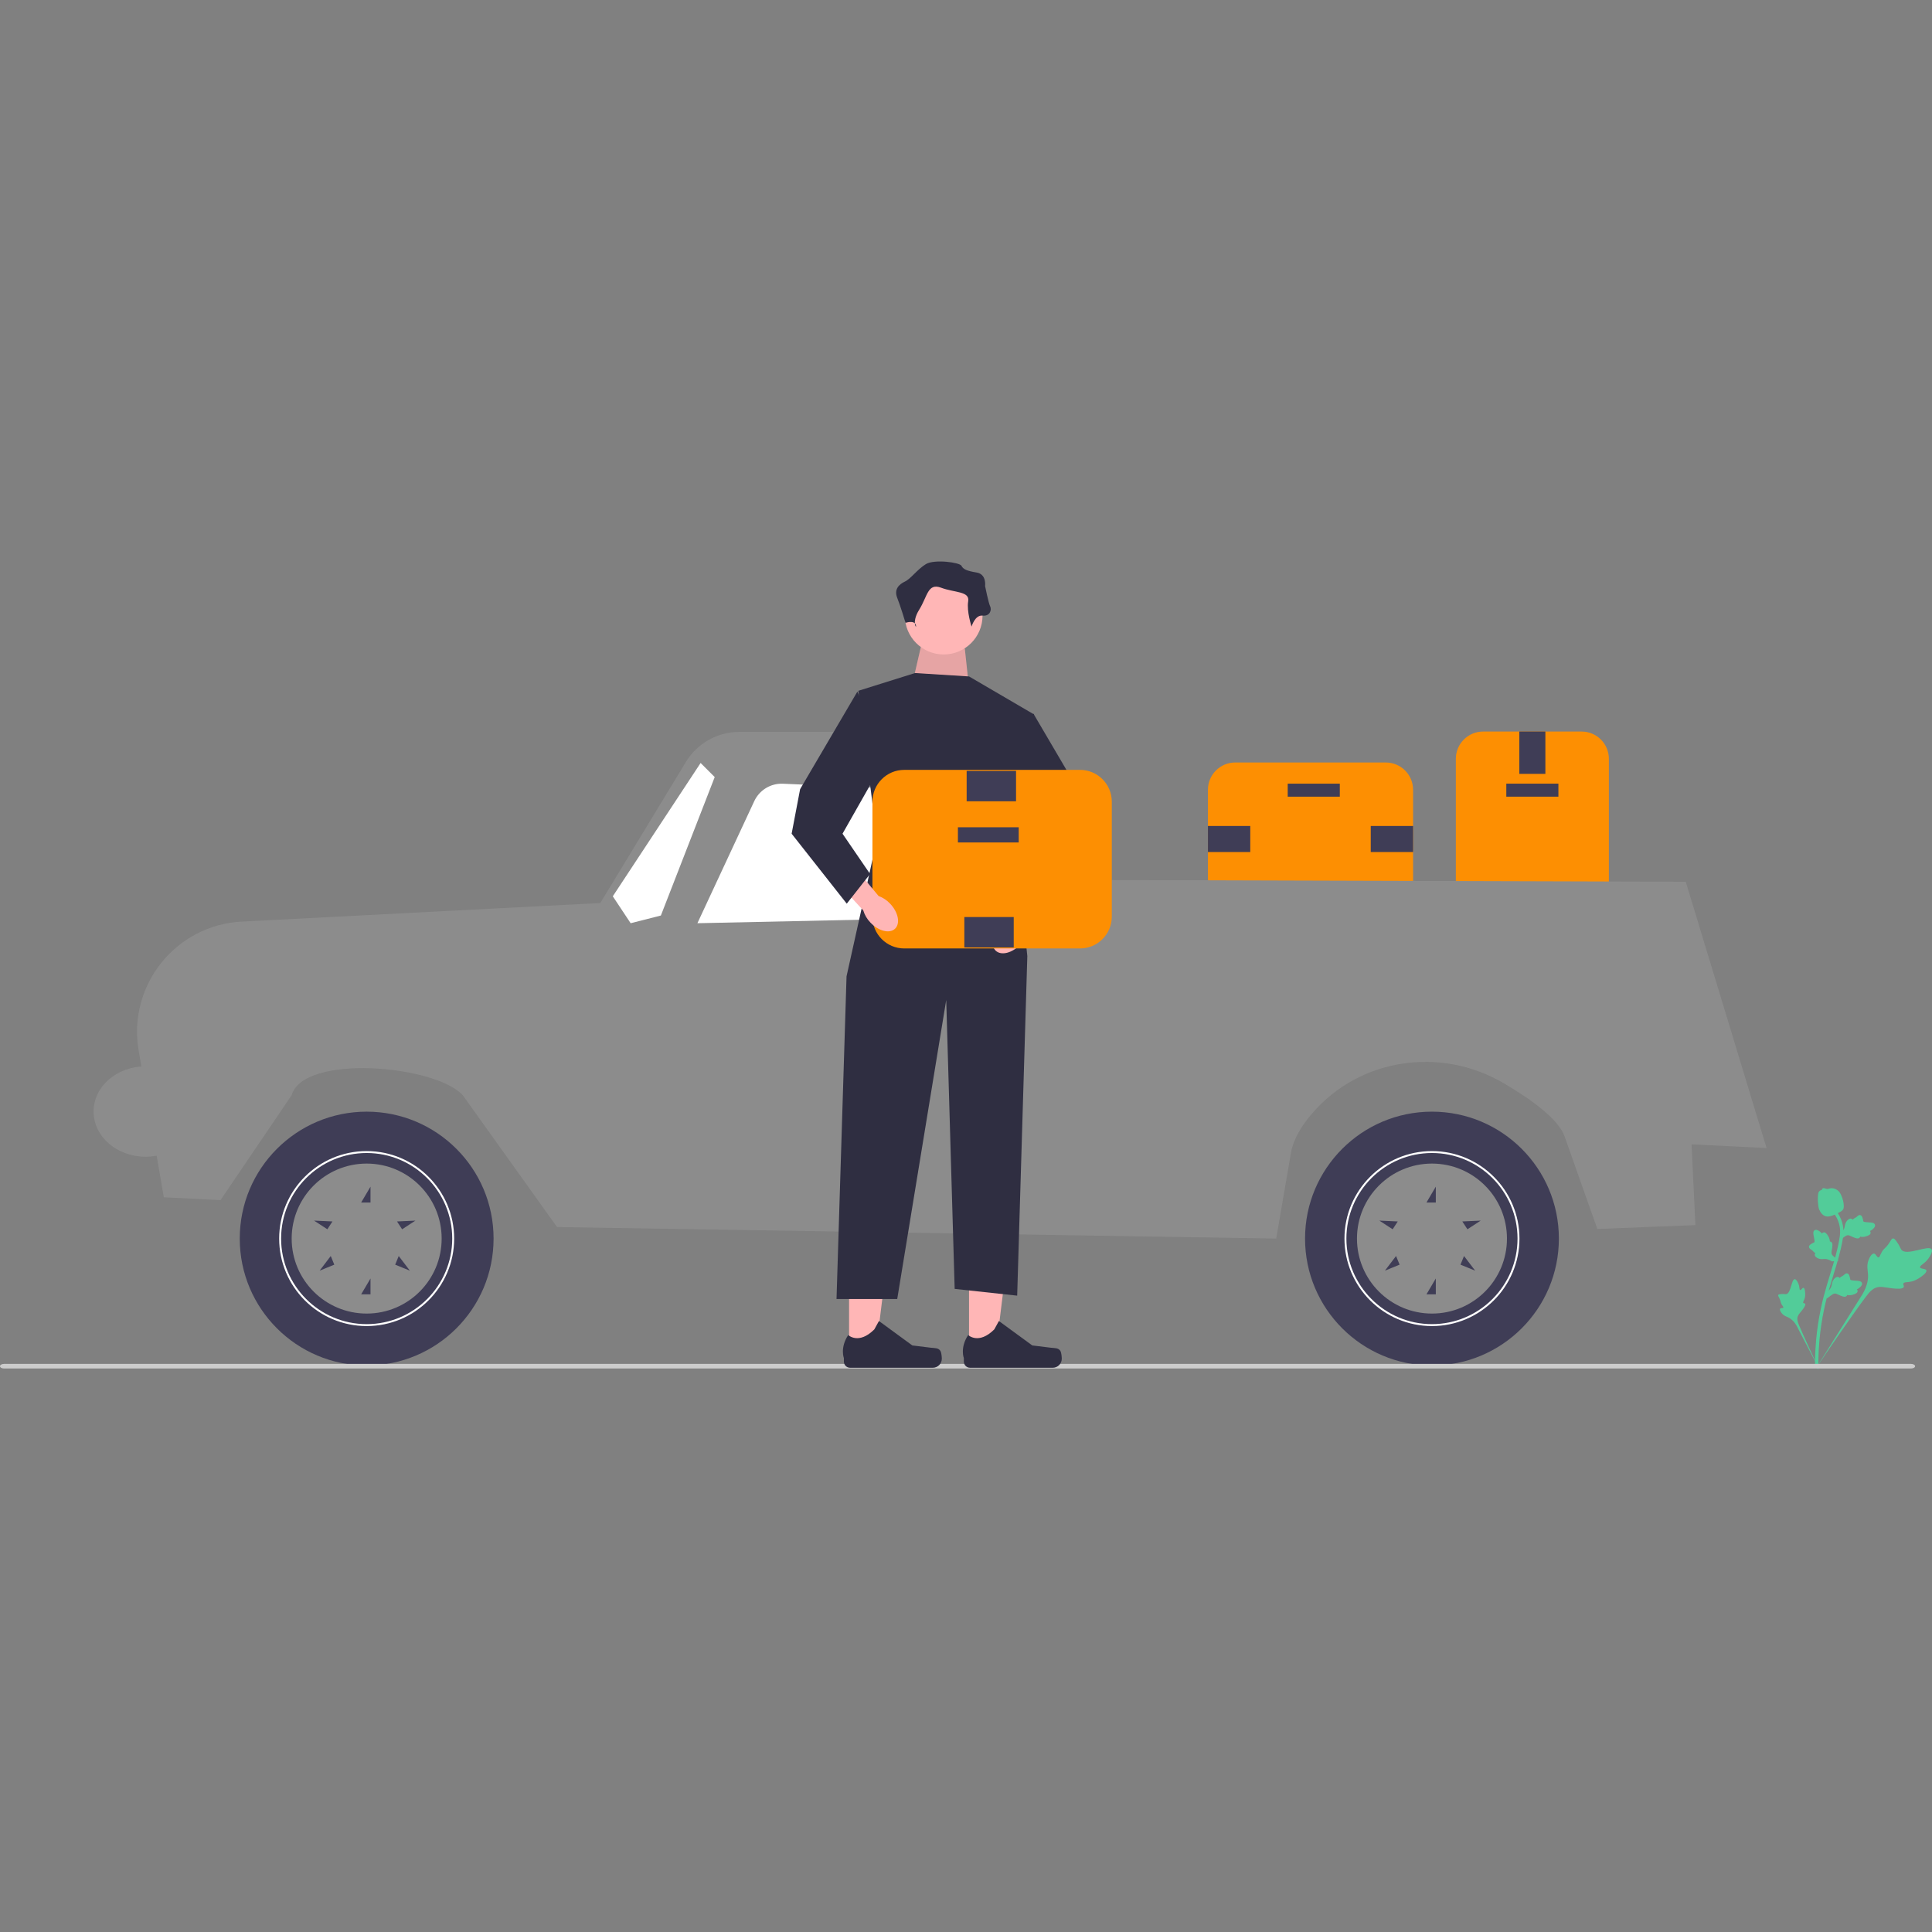 <svg xmlns="http://www.w3.org/2000/svg" xmlns:svgjs="http://svgjs.com/svgjs" xmlns:xlink="http://www.w3.org/1999/xlink" width="288" height="288"><rect width="100%" height="100%" fill="#808080" stroke="none"/><svg xmlns="http://www.w3.org/2000/svg" width="288" height="288" viewBox="0 0 1004.722 420.718"><path fill="#fd8f02" d="M757.098,180.944V102.6c0-7.812,6.355-14.166,14.166-14.166h51.251c7.812,0,14.166,6.355,14.166,14.166v78.344c0,7.812-6.355,14.166-14.166,14.166h-51.251c-7.812,0-14.166-6.355-14.166-14.166Z" class="colorfd8f02 svgShape"/><rect width="27.092" height="6.773" x="783.344" y="115.526" fill="#3f3d56" class="color3f3d56 svgShape" transform="rotate(-180 796.89 118.913)"/><rect width="13.546" height="22.013" x="790.117" y="88.434" fill="#3f3d56" class="color3f3d56 svgShape" transform="rotate(-180 796.89 99.44)"/><rect width="13.546" height="22.013" x="790.117" y="173.097" fill="#3f3d56" class="color3f3d56 svgShape" transform="rotate(-180 796.89 184.104)"/><path fill="#fd8f02" d="M720.692,184.11h-78.344c-7.812,0-14.166-6.355-14.166-14.166v-51.251c0-7.812,6.355-14.166,14.166-14.166h78.344c7.812,0,14.166,6.355,14.166,14.166v51.251c0,7.812-6.355,14.166-14.166,14.166Z" class="colorfd8f02 svgShape"/><rect width="27.092" height="6.773" x="669.667" y="115.532" fill="#3f3d56" class="color3f3d56 svgShape"/><rect width="13.546" height="22.013" x="632.415" y="133.312" fill="#3f3d56" class="color3f3d56 svgShape" transform="rotate(90 639.188 144.318)"/><rect width="13.546" height="22.013" x="717.079" y="133.312" fill="#3f3d56" class="color3f3d56 svgShape" transform="rotate(90 723.852 144.318)"/><path fill="#8c8c8c" d="M85.182,330.61l-13.079-76.293c-5.812-33.901,19.28-65.272,53.629-67.051l186.45-9.657,44.498-73.34c5.899-9.723,16.447-15.66,27.819-15.66h133.969c10.531,0,19.428,7.809,20.795,18.251l3.402,58.683,334,1,42.016,138.468-39-1.902,2,42-51,2-17.001-48.072c-3.201-9.052-17.229-19.258-31.81-27.798-32.687-19.143-74.682-12.999-99.419,15.689-5.835,6.768-9.915,13.819-11.055,20.431l-7.715,44.749-374-6-49.016-68.566c-14.481-15.759-82.843-21.548-89,0l-36.984,54.566-29.5-1.5Z" class="colore6e6e6 svgShape"/><path fill="#fff" d="M491.679,133.236l11.004,51.874-140,3,29.568-63.485c2.682-5.759,8.571-9.335,14.918-9.059l67.087,2.917c8.493,.369,15.659,6.438,17.423,14.753Z" class="colorfff svgShape"/><polygon fill="#fff" points="343.682 184.11 371.682 112.11 364.351 104.779 318.682 174.11 327.962 188.11 343.682 184.11" class="colorfff svgShape"/><circle cx="744.682" cy="352.11" r="66" fill="#3f3d56" class="color3f3d56 svgShape"/><path fill="#fff" d="M699.182,352.11c0-25.089,20.411-45.5,45.5-45.5,25.089,0,45.5,20.411,45.5,45.5,0,25.089-20.411,45.5-45.5,45.5-25.089,0-45.5-20.411-45.5-45.5Zm1,0c0,24.537,19.962,44.5,44.5,44.5s44.5-19.963,44.5-44.5c0-24.537-19.962-44.5-44.5-44.5s-44.5,19.963-44.5,44.5Z" class="colorfff svgShape"/><path fill="#8c8c8c" d="M705.682,352.11c0,21.539,17.461,39,39,39,21.539,0,39-17.461,39-39,0-21.539-17.461-39-39-39-21.539,0-39,17.461-39,39Zm64.351-9.339l-6.91,4.504-2.655-4.073,9.565-.43Zm-10.52,22.905l1.84-4.5,5.794,7.622-7.634-3.122Zm-17.694,15.435l4.862-8.248v8.248h-4.862Zm0-47.752l4.862-8.248v8.248h-4.862Zm-21.604,35.439l5.794-7.622,1.84,4.5-7.634,3.122Zm-2.885-26.026l9.565,.43-2.655,4.073-6.91-4.504Z" class="colore6e6e6 svgShape"/><circle cx="190.682" cy="352.11" r="66" fill="#3f3d56" class="color3f3d56 svgShape"/><path fill="#fff" d="M145.182,352.11c0-25.089,20.411-45.5,45.5-45.5,25.089,0,45.5,20.411,45.5,45.5,0,25.089-20.411,45.5-45.5,45.5-25.089,0-45.5-20.411-45.5-45.5Zm1,0c0,24.537,19.962,44.5,44.5,44.5,24.538,0,44.5-19.963,44.5-44.5,0-24.537-19.962-44.5-44.5-44.5-24.538,0-44.5,19.963-44.5,44.5Z" class="colorfff svgShape"/><path fill="#8c8c8c" d="M151.682,352.11c0,21.539,17.461,39,39,39,21.539,0,39-17.461,39-39,0-21.539-17.461-39-39-39-21.539,0-39,17.461-39,39Zm64.351-9.339l-6.91,4.504-2.655-4.073,9.565-.43Zm-10.52,22.905l1.84-4.5,5.794,7.622-7.634-3.122Zm-17.694,15.435l4.862-8.248v8.248h-4.862Zm0-47.752l4.862-8.248v8.248h-4.862Zm-21.604,35.439l5.794-7.622,1.84,4.5-7.634,3.122Zm-2.885-26.026l9.565,.43-2.655,4.073-6.91-4.504Z" class="colore6e6e6 svgShape"/><rect width="38" height="8" x="466.182" y="203.61" fill="#3f3d56" class="color3f3d56 svgShape" transform="rotate(-180 485.182 207.61)"/><g class="color000 svgShape"><path fill="#52cc99" d="M1001.788,368.654c-.354-1.084-3.039-.607-3.296-1.576-.257-.966,2.319-1.776,4.295-4.498,.356-.491,2.601-3.584,1.74-4.886-1.632-2.466-12.988,3.676-15.714,.229-.598-.756-.844-2.055-2.626-4.472-.709-.961-1.164-1.426-1.707-1.412-.771,.019-1.047,.984-2.259,2.732-1.818,2.621-2.474,2.292-3.671,4.439-.889,1.594-.994,2.613-1.635,2.673-.907,.085-1.282-1.9-2.39-1.977-1.131-.079-2.263,1.882-2.824,3.415-1.053,2.875-.401,5.073-.256,7.263,.157,2.38-.212,5.864-2.798,10.336l-24.392,38.862c5.238-7.922,20.108-29.526,26.099-37.45,1.729-2.288,3.588-4.585,6.449-5.017,2.754-.416,6.105,.947,10.782,.867,.546-.009,2.066-.054,2.436-.86,.306-.666-.453-1.245-.177-1.871,.37-.84,2.037-.48,4.308-1.037,1.601-.393,2.689-1.043,3.625-1.602,.282-.169,4.484-2.714,4.012-4.157h-0Z" class="colorf2f2f2 svgShape"/><path fill="#52cc99" d="M937.902 377.728c-.634-.139-1.175 1.316-1.725 1.163-.548-.153-.202-1.651-.968-3.406-.138-.317-1.009-2.311-1.896-2.264-1.681.089-1.943 7.435-4.421 7.779-.544.075-1.252-.179-2.953-.001-.676.071-1.036.16-1.186.431-.213.384.181.798.689 1.897.762 1.648.411 1.875 1.119 3.082.526.896.995 1.242.84 1.574-.22.47-1.302.081-1.66.603-.365.532.271 1.654.861 2.371 1.107 1.346 2.374 1.66 3.491 2.221 1.213.61 2.817 1.796 4.266 4.355l12.036 23.184c-2.377-4.857-8.69-18.388-10.85-23.615-.624-1.509-1.215-3.084-.602-4.613.59-1.472 2.226-2.723 3.537-5.042.153-.271.57-1.03.281-1.444-.239-.342-.742-.137-.97-.453-.305-.424.352-1.138.734-2.414.269-.899.264-1.621.26-2.241-.001-.187-.038-2.984-.882-3.169v0zM949.909 383.385l.378-3.493.232-.219c1.074-1.015 1.745-2.089 1.997-3.196.04-.176.071-.354.103-.535.126-.718.282-1.611.972-2.538.386-.517 1.409-1.684 2.463-1.276.285.107.477.291.61.487.033-.034.068-.068.104-.105.455-.443.774-.605 1.081-.761.236-.12.479-.244.891-.573.181-.144.326-.275.447-.384.37-.33.843-.717 1.491-.564.687.188.923.843 1.079 1.277.279.774.365 1.306.422 1.659.02.129.044.274.062.321.15.379 2.038.477 2.748.518 1.597.087 2.978.162 3.31 1.255.238.782-.258 1.635-1.519 2.603-.393.301-.785.509-1.127.664.21.199.378.469.388.838h0c.023.872-.872 1.542-2.659 1.993-.444.113-1.042.263-1.823.226-.368-.018-.691-.075-.966-.127-.041.157-.116.32-.252.474-.398.455-1.04.571-1.912.314-.963-.268-1.723-.633-2.395-.954-.586-.279-1.092-.518-1.516-.583-.789-.11-1.525.377-2.405 1.025l-2.206 1.655h-0zM956.206 363.49l-3.475.52-.271-.169c-1.254-.781-2.464-1.158-3.598-1.121-.18.006-.36.021-.544.036-.727.061-1.63.136-2.702-.296-.598-.243-1.987-.935-1.859-2.059.031-.302.161-.535.316-.714-.041-.024-.083-.048-.128-.075-.544-.328-.781-.595-1.01-.853-.176-.198-.357-.402-.781-.717-.186-.138-.348-.245-.485-.335-.413-.274-.907-.634-.924-1.299.007-.712.582-1.106.962-1.368.678-.466 1.171-.684 1.498-.829.12-.052.254-.112.295-.142.328-.242-.056-2.092-.196-2.79-.321-1.566-.599-2.922.374-3.52.696-.429 1.647-.165 2.903.809.391.304.691.631.928.922.139-.254.358-.485.712-.588h0c.838-.244 1.712.452 2.602 2.066.222.401.519.941.681 1.707.076.361.103.687.122.966.162-0.0.339.031.522.123.541.269.816.861.789 1.77-.015.999-.175 1.828-.315 2.558-.121.638-.224 1.188-.18 1.614.093.791.751 1.379 1.602 2.066l2.16 1.714h-0zM956.674 353.056l.378-3.493.232-.219c1.074-1.015 1.745-2.089 1.997-3.196.04-.176.071-.354.103-.535.126-.718.282-1.611.972-2.538.386-.517 1.409-1.684 2.463-1.276.285.107.477.291.61.487.033-.034.068-.068.104-.105.455-.443.774-.605 1.081-.761.236-.12.479-.244.891-.573.181-.144.326-.275.447-.384.37-.33.843-.717 1.491-.564.687.188.923.843 1.079 1.277.279.774.365 1.306.422 1.659.02.129.044.274.062.321.15.379 2.038.477 2.748.518 1.597.087 2.978.162 3.31 1.255.238.782-.258 1.635-1.519 2.603-.393.301-.785.509-1.127.664.21.199.378.469.388.838h0c.023.872-.872 1.542-2.659 1.993-.444.113-1.042.263-1.823.226-.368-.018-.691-.075-.966-.127-.041.157-.116.32-.252.474-.398.455-1.04.571-1.912.314-.963-.268-1.723-.633-2.395-.954-.586-.279-1.092-.518-1.516-.583-.789-.11-1.525.377-2.405 1.025l-2.206 1.655h-0z" class="colorf2f2f2 svgShape"/><path fill="#52cc99" d="M945.407,419.98l-.614-.607,.011-.863-.011,.863-.854-.09c.004-.08-.002-.268-.008-.561-.033-1.607-.135-6.497,.546-14.011,.475-5.245,1.27-10.569,2.362-15.827,1.093-5.266,2.228-9.185,3.14-12.334,.688-2.375,1.382-4.628,2.06-6.823,1.809-5.863,3.516-11.402,4.574-17.719,.237-1.41,.728-4.346-.278-7.811-.584-2.01-1.584-3.901-2.972-5.62l1.344-1.085c1.532,1.9,2.638,3.995,3.286,6.226,1.116,3.842,.58,7.04,.323,8.577-1.076,6.429-2.801,12.021-4.628,17.941-.674,2.187-1.366,4.43-2.051,6.795-.903,3.12-2.028,7.005-3.107,12.203-1.079,5.195-1.864,10.454-2.334,15.633-.672,7.419-.571,12.237-.538,13.819,.017,.845,.021,1.022-.251,1.295v-0Z" class="colorf2f2f2 svgShape"/><path fill="#52cc99" d="M949.675,340.564c-.069-.015-.139-.033-.208-.053-1.418-.397-2.555-1.553-3.381-3.433-.387-.884-.478-1.815-.66-3.671-.029-.286-.155-1.734,0-3.653,.101-1.254,.236-1.758,.577-2.153,.379-.441,.89-.693,1.429-.82,.015-.166,.069-.328,.177-.482,.444-.639,1.187-.376,1.59-.24,.203,.073,.456,.166,.741,.214,.447,.077,.715-.001,1.119-.118,.387-.112,.868-.252,1.533-.24,1.312,.018,2.284,.608,2.604,.802,1.687,1.014,2.269,2.631,2.943,4.503,.134,.375,.578,1.732,.682,3.479,.075,1.26-.09,1.776-.28,2.145-.387,.758-.979,1.11-2.449,1.85-1.536,.775-2.306,1.163-2.938,1.362-1.47,.462-2.393,.751-3.479,.509v0Z" class="colorf2f2f2 svgShape"/></g><path fill="#ccc" d="M0,418.48c0,.66,.925,1.19,2.078,1.19H993.848c1.152,0,2.077-.53,2.077-1.19,0-.66-.925-1.19-2.077-1.19H2.078c-1.152,0-2.078,.53-2.078,1.19Z" class="colorccc svgShape"/><g class="color000 svgShape"><polygon fill="#ffb6b6" points="503.94 410.967 517.825 410.965 524.43 357.41 503.938 357.411 503.94 410.967" class="colorffb6b6 svgShape"/><path fill="#2f2e41" d="M551.511,410.652h0c.432,.728,.66,3.078,.66,3.925h0c0,2.603-2.11,4.713-4.713,4.713l-42.999-0c-1.775,0-3.215-1.439-3.215-3.215v-1.79s-2.127-5.38,2.252-12.012c0,0,5.443,5.193,13.576-2.94l2.398-4.345,17.361,12.697,9.623,1.185c2.105,.259,3.972-.04,5.055,1.784h0Z" class="color2f2e41 svgShape"/><polygon fill="#ffb6b6" points="441.558 410.967 455.442 410.965 462.048 357.41 441.555 357.411 441.558 410.967" class="colorffb6b6 svgShape"/><path fill="#2f2e41" d="M489.128,410.652h0c.432,.728,.66,3.078,.66,3.925h0c0,2.603-2.11,4.713-4.713,4.713l-42.999-0c-1.775,0-3.215-1.439-3.215-3.215v-1.79s-2.127-5.38,2.252-12.012c0,0,5.443,5.193,13.576-2.94l2.398-4.345,17.361,12.697,9.623,1.185c2.105,.259,3.972-.04,5.055,1.784h0Z" class="color2f2e41 svgShape"/><polygon fill="#ffb6b6" points="501.741 45.276 504.377 69.877 473.625 67.241 478.897 44.397 501.741 45.276" class="colorffb6b6 svgShape"/><polygon points="501.741 45.276 504.377 69.877 473.625 67.241 478.897 44.397 501.741 45.276" class="color000 svgShape" opacity=".1"/><circle cx="490.759" cy="28.142" r="20.208" fill="#ffb6b6" class="colorffb6b6 svgShape"/><polygon fill="#2f2e41" points="503.938 59.773 537.765 79.542 526.682 133.138 534.251 205.186 528.979 381.79 496.47 378.276 492.077 228.03 466.596 383.547 435.028 383.547 440.237 215.729 456.053 144.56 446.388 67.241 475.822 58.016 503.938 59.773" class="color2f2e41 svgShape"/><path fill="#2f2e41" d="M505.256,33.853s1.757-6.15,5.711-5.711,4.832-3.075,3.954-4.832-2.636-10.544-2.636-10.544c0,0,.879-6.15-4.393-7.029-5.272-.879-7.029-1.757-7.908-3.515-.879-1.757-14.058-3.515-18.451-.879-4.393,2.636-7.908,7.693-10.983,9.118-3.075,1.425-5.711,4.061-3.954,8.454,1.757,4.393,4.306,12.985,4.306,12.985,0,0,4.481-1.563,5.359,1.073s-2.636-.879,1.757-7.908c4.393-7.029,4.393-14.058,11.422-11.422,7.029,2.636,14.937,1.757,14.058,7.029-.879,5.272,1.757,13.179,1.757,13.179Z" class="color2f2e41 svgShape"/><path fill="#ffb6b6" d="M520.321,189.424c-4.229,4.478-5.347,10.29-2.497,12.981,2.85,2.691,8.588,1.242,12.818-3.238,1.714-1.766,2.981-3.918,3.693-6.274l17.68-19.2-9.187-8.104-16.454,19.788c-2.312,.846-4.388,2.234-6.054,4.047Z" class="colorffb6b6 svgShape"/><polygon fill="#2f2e41" points="537.409 79.103 567.182 129.826 571.592 152.982 542.923 189.371 530.793 173.933 545.128 152.982 521.972 112.183 537.409 79.103" class="color2f2e41 svgShape"/><g class="color000 svgShape"><path fill="#fd8f02" d="M453.701,184.701v-59.805c0-9.115,7.415-16.531,16.531-16.531h91.42c9.115,0,16.531,7.415,16.531,16.531v59.805c0,9.115-7.415,16.531-16.531,16.531h-91.42c-9.115,0-16.531-7.415-16.531-16.531Z" class="colorfd8f02 svgShape"/><rect width="31.614" height="7.904" x="498.159" y="138.209" fill="#3f3d56" class="color3f3d56 svgShape" transform="rotate(180 513.966 142.16)"/><rect width="15.807" height="25.687" x="506.435" y="179.955" fill="#3f3d56" class="color3f3d56 svgShape" transform="rotate(90 514.339 192.799)"/><rect width="15.807" height="25.687" x="507.641" y="103.955" fill="#3f3d56" class="color3f3d56 svgShape" transform="rotate(90 515.544 116.799)"/></g><g class="color000 svgShape"><path fill="#ffb6b6" d="M462.953,178.002c4.229,4.478,5.347,10.29,2.497,12.981-2.85,2.691-8.588,1.242-12.818-3.238-1.714-1.766-2.981-3.918-3.693-6.274l-17.68-19.2,9.187-8.104,16.454,19.788c2.312,.846,4.388,2.234,6.054,4.047Z" class="colorffb6b6 svgShape"/><polygon fill="#2f2e41" points="445.865 67.681 416.093 118.404 411.682 141.56 440.352 177.948 452.481 162.511 438.146 141.56 461.303 100.761 445.865 67.681" class="color2f2e41 svgShape"/></g></g><ellipse cx="75.666" cy="286.044" fill="#8c8c8c" class="colore6e6e6 svgShape" rx="27" ry="23.5"/></svg></svg>